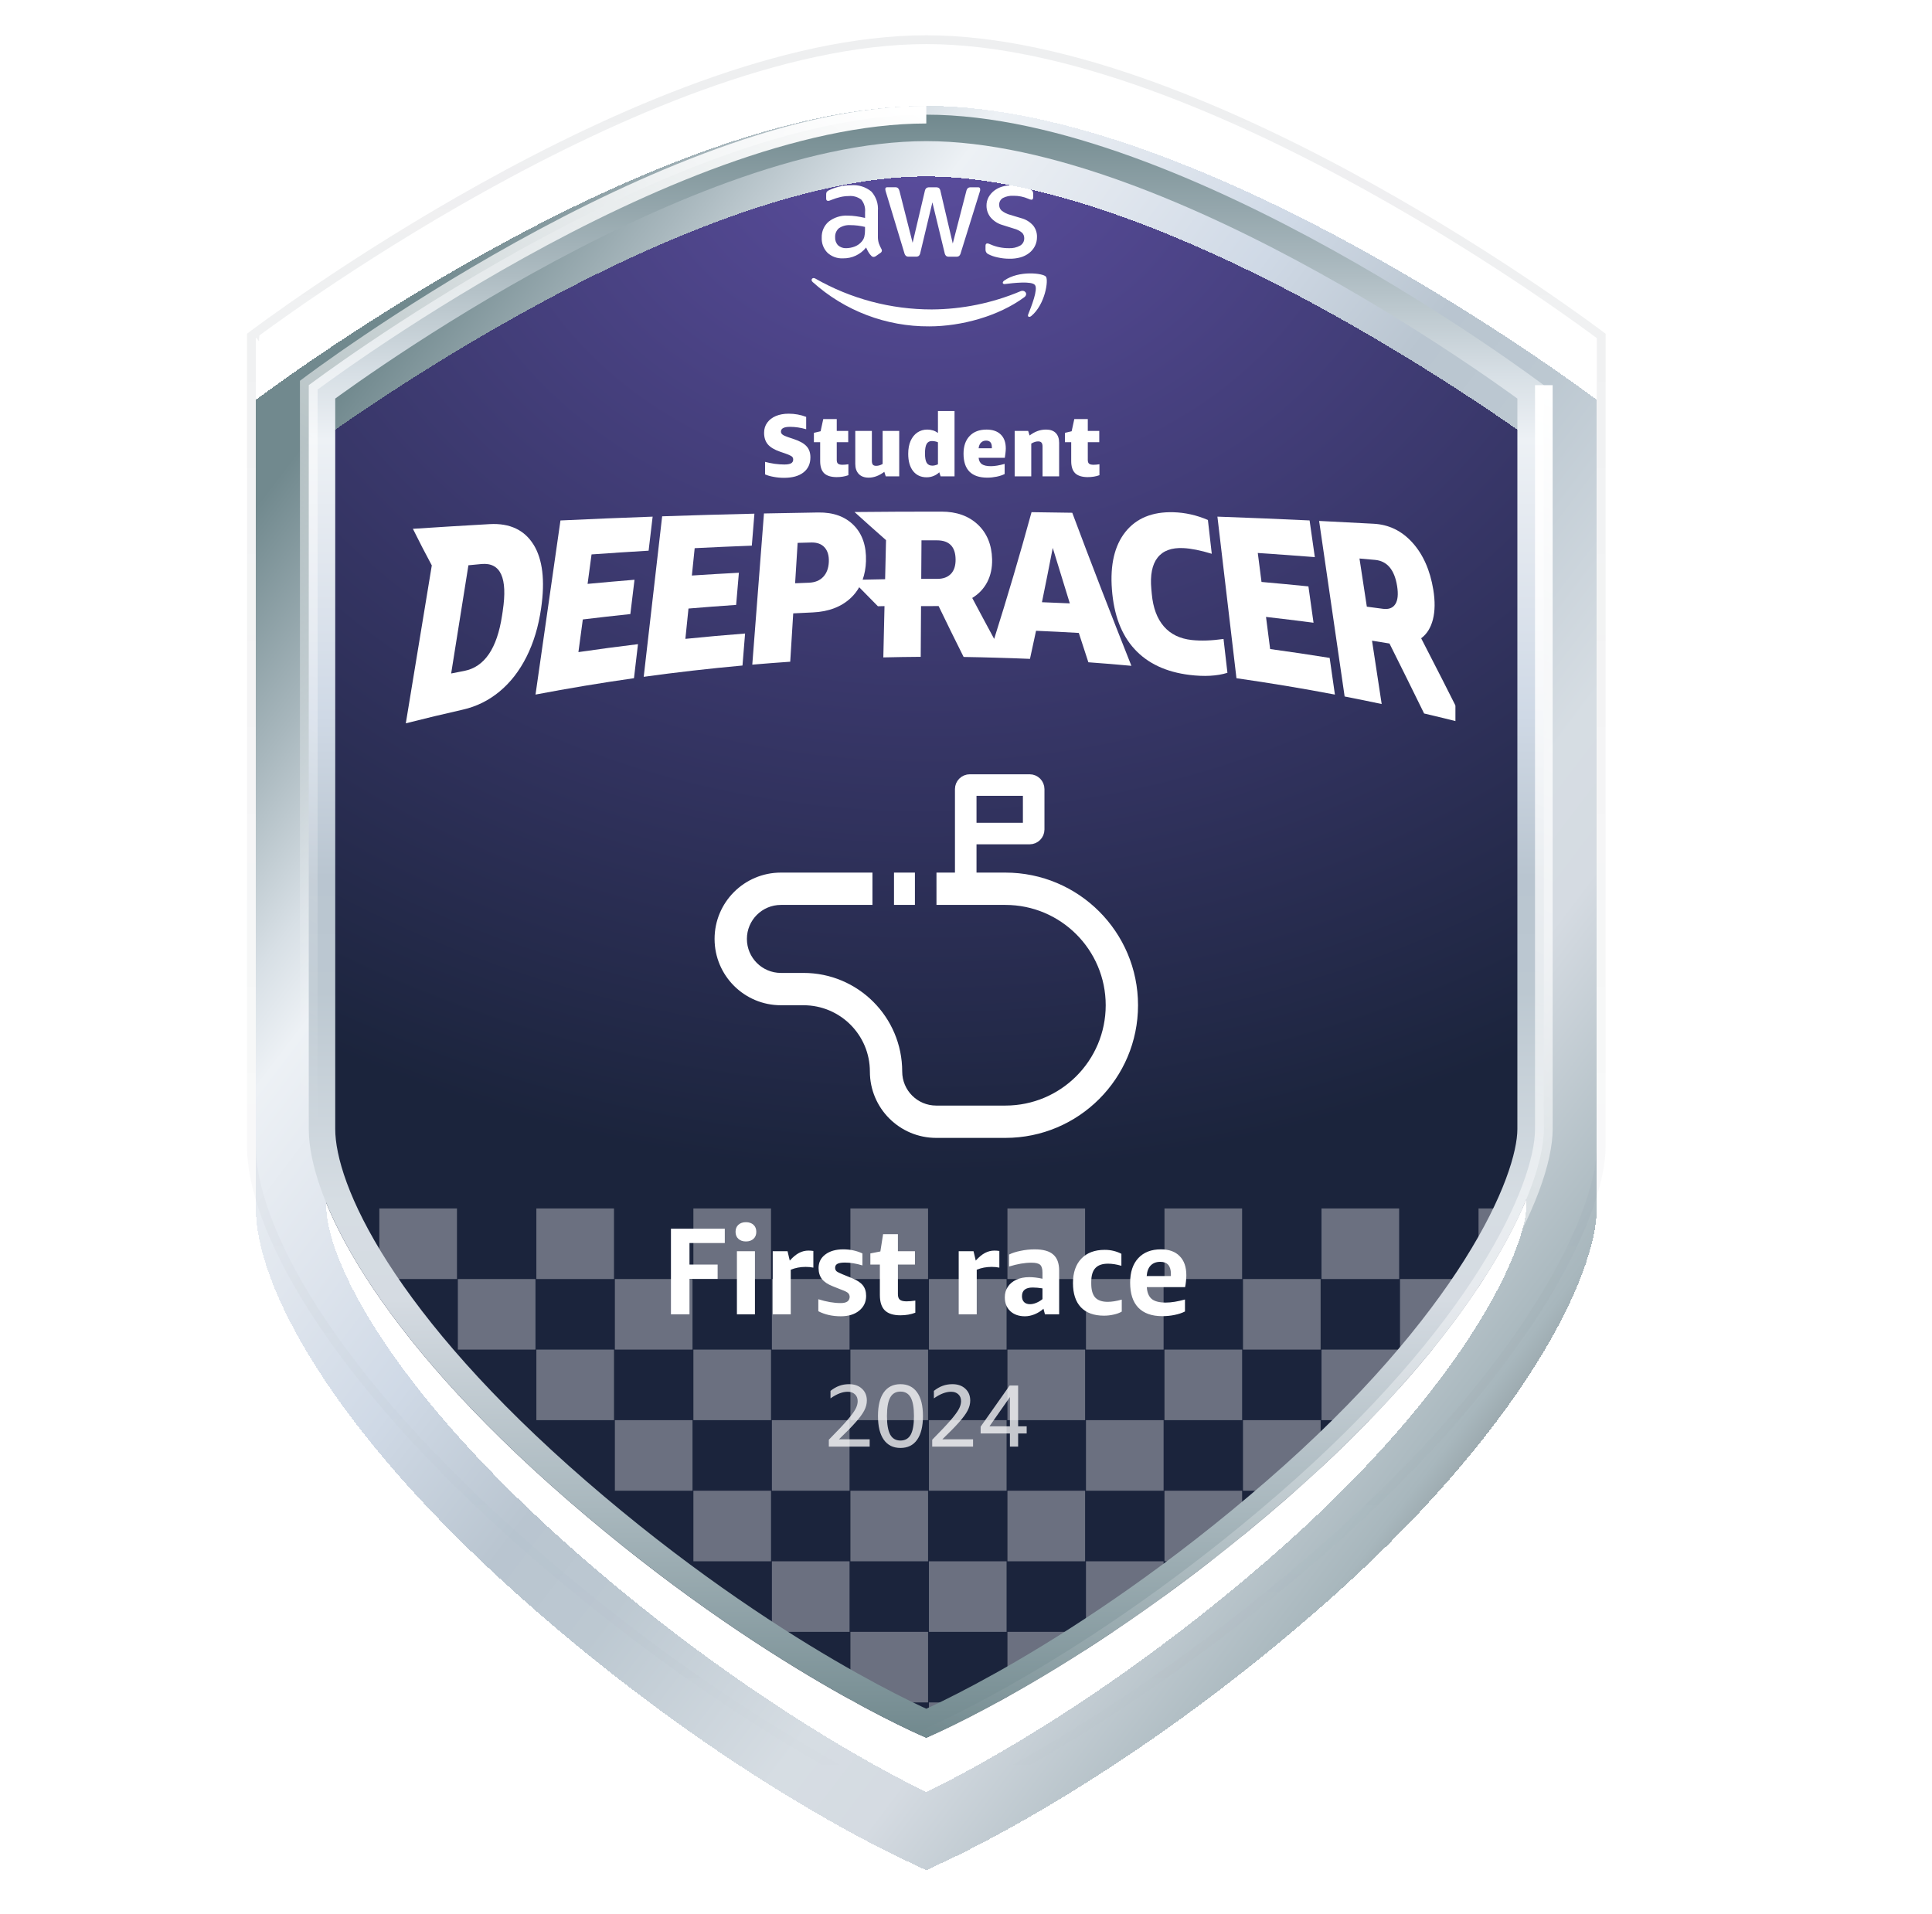 <svg width="219" height="217" viewBox="0 0 219 217" fill="none" xmlns="http://www.w3.org/2000/svg">
<g filter="url(#filter0_ii_113_13527)">
<path d="M35 128V43.667C35 43.667 75.526 13 105 13C134.474 13 175 43.667 175 43.667V128C175 134.708 167.632 151 145.526 170.167C123.421 189.333 105 197 105 197C105 197 86.579 189.333 64.474 170.167C42.368 151 35 135.667 35 128Z" fill="url(#paint0_radial_113_13527)"/>
</g>
<g style="mix-blend-mode:overlay" opacity="0.35">
<path d="M167.598 145H176.397V137H167.598V145Z" fill="white"/>
<path d="M149.798 145H158.598V137H149.798V145Z" fill="white"/>
<path d="M131.998 145H140.798V137H131.998V145Z" fill="white"/>
<path d="M114.198 145H122.998V137H114.198V145Z" fill="white"/>
<path d="M96.398 145H105.198V137H96.398V145Z" fill="white"/>
<path d="M78.599 145H87.398V137H78.599V145Z" fill="white"/>
<path d="M60.799 145H69.599V137H60.799V145Z" fill="white"/>
<path d="M42.999 145H51.799V137H42.999V145Z" fill="white"/>
<path d="M158.698 153H167.498V145H158.698V153Z" fill="white"/>
<path d="M140.899 153H149.698V145H140.899V153Z" fill="white"/>
<path d="M123.099 153H131.898V145H123.099V153Z" fill="white"/>
<path d="M105.299 153H114.099V145H105.299V153Z" fill="white"/>
<path d="M87.499 153H96.299V145H87.499V153Z" fill="white"/>
<path d="M69.699 153H78.499V145H69.699V153Z" fill="white"/>
<path d="M51.9 153H60.699V145H51.9V153Z" fill="white"/>
<path d="M149.799 161H158.599V153H149.799V161Z" fill="white"/>
<path d="M131.999 161H140.799V153H131.999V161Z" fill="white"/>
<path d="M114.199 161H122.999V153H114.199V161Z" fill="white"/>
<path d="M96.4 161H105.199V153H96.4V161Z" fill="white"/>
<path d="M78.6 161H87.399V153H78.6V161Z" fill="white"/>
<path d="M60.8 161H69.6V153H60.8V161Z" fill="white"/>
<path d="M140.898 169H149.698V161H140.898V169Z" fill="white"/>
<path d="M123.099 169H131.898V161H123.099V169Z" fill="white"/>
<path d="M105.299 169H114.099V161H105.299V169Z" fill="white"/>
<path d="M87.499 169H96.299V161H87.499V169Z" fill="white"/>
<path d="M69.699 169H78.499V161H69.699V169Z" fill="white"/>
<path d="M131.999 177H140.799V169H131.999V177Z" fill="white"/>
<path d="M114.199 177H122.999V169H114.199V177Z" fill="white"/>
<path d="M96.4 177H105.199V169H96.4V177Z" fill="white"/>
<path d="M78.6 177H87.399V169H78.6V177Z" fill="white"/>
<path d="M123.099 185H131.898V177H123.099V185Z" fill="white"/>
<path d="M105.299 185H114.099V177H105.299V185Z" fill="white"/>
<path d="M87.499 185H96.299V177H87.499V185Z" fill="white"/>
<path d="M114.199 193H122.999V185H114.199V193Z" fill="white"/>
<path d="M96.4 193H105.199V185H96.4V193Z" fill="white"/>
<path d="M105.299 201H114.099V193H105.299V201Z" fill="white"/>
</g>
<g clip-path="url(#clip0_113_13527)">
<g clip-path="url(#clip1_113_13527)">
<path d="M99.514 26.787C99.506 27.053 99.54 27.32 99.616 27.576C99.694 27.795 99.79 28.008 99.904 28.211C99.942 28.271 99.964 28.341 99.968 28.413C99.962 28.467 99.944 28.519 99.914 28.565C99.884 28.61 99.844 28.648 99.797 28.675L99.264 29.048C99.195 29.096 99.113 29.124 99.029 29.128C98.979 29.126 98.931 29.114 98.886 29.093C98.841 29.072 98.801 29.042 98.768 29.005C98.644 28.883 98.536 28.745 98.448 28.595C98.359 28.445 98.268 28.267 98.176 28.061C97.863 28.451 97.466 28.764 97.014 28.977C96.562 29.19 96.067 29.296 95.568 29.288C95.245 29.306 94.922 29.259 94.618 29.15C94.314 29.041 94.035 28.872 93.797 28.653C93.576 28.429 93.405 28.162 93.293 27.868C93.181 27.574 93.131 27.261 93.146 26.947C93.132 26.605 93.195 26.265 93.329 25.951C93.464 25.638 93.668 25.358 93.925 25.133C94.542 24.647 95.316 24.402 96.101 24.445C96.415 24.446 96.729 24.469 97.04 24.515C97.367 24.561 97.706 24.625 98.058 24.707V24.056C98.11 23.546 97.959 23.036 97.637 22.637C97.225 22.321 96.708 22.174 96.192 22.227C95.87 22.228 95.549 22.268 95.237 22.344C94.912 22.422 94.593 22.523 94.282 22.648C94.182 22.694 94.079 22.733 93.973 22.765H93.834C93.71 22.765 93.648 22.673 93.648 22.488V22.067C93.64 21.96 93.662 21.853 93.712 21.757C93.778 21.675 93.865 21.611 93.962 21.571C94.319 21.4 94.693 21.266 95.077 21.171C95.528 21.055 95.992 20.997 96.458 21C97.296 20.926 98.13 21.184 98.778 21.72C99.042 22.015 99.243 22.36 99.37 22.735C99.496 23.11 99.545 23.507 99.514 23.901V26.787ZM95.914 28.136C96.227 28.131 96.537 28.076 96.832 27.971C97.156 27.858 97.445 27.661 97.669 27.4C97.807 27.246 97.909 27.064 97.968 26.867C98.029 26.615 98.058 26.357 98.053 26.099V25.725C97.784 25.661 97.511 25.611 97.237 25.576C96.961 25.541 96.683 25.523 96.405 25.523C95.938 25.488 95.473 25.614 95.088 25.88C94.948 26.003 94.838 26.155 94.766 26.326C94.693 26.496 94.659 26.681 94.666 26.867C94.654 27.037 94.676 27.208 94.732 27.37C94.788 27.531 94.876 27.679 94.992 27.805C95.116 27.918 95.262 28.006 95.42 28.062C95.578 28.119 95.746 28.144 95.914 28.136ZM103.034 29.096C102.914 29.107 102.794 29.077 102.693 29.011C102.598 28.916 102.534 28.795 102.506 28.664L100.432 21.805C100.391 21.69 100.364 21.57 100.352 21.448C100.347 21.418 100.35 21.388 100.359 21.359C100.368 21.331 100.384 21.305 100.406 21.283C100.427 21.262 100.453 21.246 100.481 21.237C100.51 21.227 100.54 21.225 100.57 21.229H101.44C101.561 21.217 101.684 21.247 101.786 21.315C101.874 21.413 101.935 21.532 101.962 21.661L103.45 27.528L104.832 21.661C104.853 21.532 104.914 21.412 105.008 21.32C105.114 21.254 105.24 21.224 105.365 21.235H106.08C106.205 21.224 106.33 21.254 106.437 21.32C106.529 21.415 106.589 21.536 106.608 21.667L108 27.608L109.536 21.667C109.564 21.537 109.626 21.417 109.717 21.32C109.819 21.253 109.942 21.222 110.064 21.235H110.885C110.915 21.23 110.945 21.233 110.974 21.242C111.002 21.252 111.028 21.267 111.049 21.289C111.071 21.31 111.087 21.336 111.096 21.365C111.106 21.393 111.108 21.424 111.104 21.453C111.108 21.499 111.108 21.546 111.104 21.592C111.087 21.666 111.065 21.739 111.04 21.811L108.906 28.669C108.879 28.8 108.814 28.921 108.72 29.016C108.619 29.082 108.498 29.112 108.378 29.101H107.6C107.473 29.114 107.347 29.082 107.242 29.011C107.151 28.911 107.091 28.787 107.072 28.653L105.69 22.941L104.325 28.648C104.305 28.782 104.246 28.906 104.154 29.005C104.05 29.077 103.923 29.109 103.797 29.096H103.034ZM114.426 29.331C113.967 29.331 113.509 29.279 113.061 29.176C112.705 29.104 112.36 28.984 112.037 28.819C111.94 28.777 111.857 28.708 111.799 28.62C111.741 28.532 111.711 28.428 111.712 28.323V27.875C111.712 27.69 111.779 27.597 111.914 27.597C111.971 27.598 112.027 27.609 112.08 27.629L112.304 27.72C112.617 27.858 112.944 27.962 113.28 28.029C113.631 28.101 113.988 28.137 114.346 28.136C114.797 28.163 115.247 28.061 115.642 27.843C115.787 27.757 115.905 27.634 115.986 27.487C116.067 27.339 116.106 27.173 116.101 27.005C116.104 26.891 116.084 26.778 116.043 26.672C116.002 26.566 115.94 26.469 115.861 26.387C115.592 26.161 115.274 26 114.933 25.917L113.648 25.512C113.106 25.362 112.624 25.049 112.266 24.616C111.98 24.248 111.825 23.796 111.824 23.331C111.816 22.986 111.899 22.646 112.064 22.344C112.223 22.06 112.439 21.811 112.698 21.613C112.97 21.407 113.277 21.251 113.605 21.155C113.967 21.05 114.343 20.998 114.72 21C114.919 21 115.119 21.012 115.317 21.037C115.52 21.062 115.712 21.096 115.893 21.139C116.074 21.181 116.243 21.227 116.4 21.277C116.528 21.318 116.653 21.369 116.773 21.432C116.874 21.486 116.963 21.561 117.034 21.651C117.091 21.738 117.119 21.84 117.114 21.944V22.365C117.114 22.55 117.047 22.643 116.912 22.643C116.792 22.629 116.676 22.593 116.57 22.536C116.032 22.302 115.45 22.186 114.864 22.195C114.455 22.173 114.049 22.26 113.685 22.445C113.548 22.525 113.437 22.641 113.362 22.78C113.288 22.92 113.254 23.077 113.264 23.235C113.261 23.352 113.283 23.468 113.328 23.577C113.373 23.685 113.44 23.783 113.525 23.864C113.812 24.094 114.145 24.261 114.501 24.355L115.76 24.733C116.293 24.872 116.771 25.169 117.13 25.587C117.412 25.953 117.559 26.405 117.546 26.867C117.551 27.224 117.47 27.576 117.312 27.896C117.156 28.201 116.936 28.469 116.666 28.68C116.372 28.907 116.037 29.076 115.68 29.176C115.271 29.288 114.849 29.34 114.426 29.331Z" fill="white"/>
<path fill-rule="evenodd" clip-rule="evenodd" d="M116.101 33.699C113.184 35.853 108.949 37 105.333 37C100.454 37.032 95.74 35.238 92.117 31.971C91.845 31.725 92.085 31.389 92.416 31.576C96.435 33.875 100.985 35.083 105.616 35.08C109.073 35.061 112.494 34.36 115.68 33.016C116.17 32.808 116.586 33.341 116.101 33.699Z" fill="white"/>
<path fill-rule="evenodd" clip-rule="evenodd" d="M117.317 32.312C116.944 31.832 114.848 32.088 113.909 32.2C113.626 32.232 113.578 31.987 113.834 31.805C115.504 30.632 118.245 30.968 118.56 31.363C118.874 31.757 118.474 34.504 116.912 35.816C116.672 36.019 116.442 35.912 116.549 35.645C116.901 34.76 117.69 32.792 117.317 32.312Z" fill="white"/>
</g>
<g filter="url(#filter1_d_113_13527)">
<path d="M59.483 60.751C58.462 59.1 56.815 58.292 54.511 58.418C51.607 58.582 48.704 58.758 45.804 58.95C46.507 60.37 47.221 61.751 47.946 63.099C46.963 69.064 45.983 75.032 45 81C47.154 80.453 49.31 79.937 51.471 79.448C53.012 79.098 54.403 78.409 55.627 77.394C56.851 76.379 57.87 75.073 58.679 73.465C59.488 71.858 60.039 70.031 60.34 67.948C60.799 64.781 60.502 62.404 59.483 60.746V60.751ZM55.992 68.252C55.965 68.43 55.938 68.609 55.91 68.784C55.342 72.532 53.913 74.61 51.633 75.058C51.136 75.155 50.638 75.251 50.141 75.35C50.793 71.262 51.445 67.174 52.097 63.084C52.592 63.036 53.089 62.988 53.584 62.942C55.753 62.749 56.557 64.523 55.989 68.249L55.992 68.252Z" fill="white"/>
<path d="M65.061 69.225C66.858 69.008 68.654 68.803 70.453 68.615C70.61 67.319 70.767 66.022 70.924 64.725C69.149 64.87 67.377 65.026 65.605 65.193C65.754 64.079 65.904 62.966 66.054 61.852C68.21 61.698 70.366 61.558 72.523 61.43C72.675 60.143 72.827 58.858 72.979 57.571C69.495 57.694 66.01 57.839 62.531 58.003C61.589 64.583 60.647 71.161 59.703 77.741C63.417 77.035 67.138 76.415 70.864 75.885C71.016 74.598 71.166 73.313 71.318 72.026C69.065 72.299 66.814 72.6 64.566 72.927C64.733 71.694 64.897 70.459 65.064 69.228L65.061 69.225Z" fill="white"/>
<path d="M84.221 60.862C84.32 59.652 84.417 58.444 84.516 57.234C81.029 57.314 77.542 57.413 74.058 57.533C73.36 63.597 72.665 69.664 71.967 75.729C75.695 75.215 79.428 74.788 83.164 74.449C83.263 73.239 83.359 72.031 83.458 70.821C81.201 70.995 78.943 71.197 76.69 71.426C76.808 70.281 76.924 69.136 77.042 67.989C78.844 67.837 80.643 67.7 82.444 67.577C82.548 66.362 82.652 65.145 82.756 63.93C80.978 64.024 79.201 64.13 77.426 64.246C77.533 63.212 77.639 62.178 77.745 61.144C79.904 61.035 82.063 60.941 84.221 60.859V60.862Z" fill="white"/>
<path d="M115.928 57.068C114.61 61.893 113.195 66.671 111.693 71.431C110.853 69.876 110.02 68.329 109.206 66.789C109.95 66.338 110.517 65.735 110.911 64.981C111.302 64.224 111.483 63.361 111.459 62.392C111.415 60.739 110.865 59.425 109.829 58.456C108.791 57.487 107.424 57 105.705 57C102.426 56.998 99.144 57.012 95.865 57.046C97.038 58.111 98.229 59.172 99.434 60.233C99.4 61.71 99.366 63.188 99.332 64.665C98.482 64.677 97.632 64.696 96.785 64.716C97.007 64.087 97.137 63.395 97.162 62.626C97.217 60.891 96.749 59.531 95.775 58.545C94.802 57.562 93.467 57.073 91.748 57.099C89.698 57.13 87.648 57.167 85.598 57.21C85.156 62.922 84.714 68.637 84.274 74.35C85.709 74.227 87.141 74.116 88.575 74.017C88.688 72.19 88.802 70.363 88.915 68.536C89.654 68.498 90.396 68.461 91.135 68.428C92.933 68.346 94.382 67.794 95.464 66.767C95.838 66.413 96.145 66.013 96.394 65.574C97.096 66.292 97.799 67.01 98.514 67.729C98.763 67.724 99.014 67.719 99.262 67.714C99.219 69.652 99.173 71.59 99.129 73.528C100.542 73.494 101.955 73.472 103.367 73.463C103.379 71.547 103.391 69.63 103.403 67.714C104.068 67.712 104.732 67.709 105.396 67.709C106.318 69.626 107.265 71.547 108.23 73.477C109.464 73.494 110.696 73.528 111.93 73.562C113.205 73.598 114.477 73.639 115.752 73.694C115.984 72.634 116.216 71.573 116.44 70.51C118.056 70.578 119.671 70.66 121.287 70.754C121.644 71.86 122.006 72.969 122.371 74.08C123.998 74.198 125.623 74.331 127.248 74.482C124.897 68.56 122.661 62.795 120.545 57.13C119.007 57.104 117.469 57.082 115.931 57.063L115.928 57.068ZM92.313 64.4C91.919 64.814 91.381 65.034 90.695 65.06C90.174 65.08 89.652 65.101 89.13 65.123C89.225 63.595 89.321 62.069 89.415 60.543C89.927 60.529 90.439 60.514 90.951 60.502C91.625 60.486 92.134 60.676 92.48 61.069C92.825 61.462 92.984 62.014 92.95 62.72C92.916 63.426 92.704 63.988 92.313 64.4ZM106.786 64.058C106.424 64.436 105.915 64.624 105.258 64.624C105.012 64.624 104.765 64.624 104.519 64.624C104.154 64.624 103.79 64.624 103.425 64.626C103.435 63.171 103.445 61.712 103.454 60.257C104.039 60.257 104.625 60.257 105.212 60.257C106.601 60.257 107.306 60.982 107.32 62.423C107.327 63.137 107.149 63.682 106.789 64.06L106.786 64.058ZM117.109 67.271C117.529 65.224 117.937 63.173 118.333 61.112C118.966 63.2 119.611 65.294 120.268 67.403C119.215 67.355 118.162 67.309 117.109 67.271Z" fill="white"/>
<path d="M134.109 71.559C132.757 71.416 131.692 70.901 130.924 70.011C130.156 69.122 129.705 67.905 129.56 66.34C129.543 66.155 129.526 65.969 129.509 65.786C129.362 64.19 129.598 63.005 130.212 62.219C130.825 61.435 131.801 61.069 133.146 61.136C134.022 61.182 135.092 61.392 136.359 61.78C136.212 60.503 136.067 59.225 135.92 57.948C134.633 57.396 133.331 57.109 132.006 57.07C129.598 57.005 127.799 57.764 126.573 59.297C125.349 60.835 124.822 63.002 125.042 65.837C125.264 68.722 126.107 70.954 127.604 72.585C129.099 74.217 131.19 75.189 133.841 75.514C135.505 75.716 136.939 75.647 138.134 75.275C137.987 73.996 137.84 72.718 137.692 71.438C136.338 71.629 135.142 71.667 134.109 71.559Z" fill="white"/>
<path d="M142.975 72.579C142.818 71.366 142.664 70.151 142.507 68.939C144.303 69.144 146.1 69.363 147.894 69.597C147.701 68.223 147.508 66.852 147.315 65.478C145.542 65.299 143.77 65.131 141.997 64.974C141.857 63.877 141.715 62.783 141.575 61.689C143.731 61.833 145.885 61.99 148.041 62.159C147.843 60.773 147.645 59.387 147.447 58.001C143.965 57.837 140.483 57.692 136.999 57.569C137.719 63.675 138.438 69.78 139.158 75.888C142.884 76.421 146.605 77.038 150.318 77.744C150.12 76.358 149.922 74.972 149.722 73.586C147.476 73.225 145.228 72.887 142.978 72.581L142.975 72.579Z" fill="white"/>
<path d="M160.091 71.361C160.741 70.884 161.185 70.172 161.427 69.223C161.668 68.273 161.682 67.145 161.47 65.853C161.11 63.648 160.313 61.847 159.096 60.507C157.879 59.165 156.421 58.468 154.709 58.376C152.649 58.263 150.589 58.155 148.527 58.056C149.491 64.689 150.457 71.325 151.42 77.958C152.821 78.23 154.221 78.517 155.619 78.814C155.255 76.42 154.89 74.027 154.525 71.633C155.185 71.739 155.844 71.845 156.503 71.954C157.795 74.538 159.104 77.179 160.429 79.886C161.955 80.243 163.479 80.614 165 81C163.339 77.688 161.704 74.477 160.094 71.358L160.091 71.361ZM157.162 67.492C156.877 67.933 156.406 68.105 155.757 68.018C155.151 67.936 154.542 67.856 153.936 67.777C153.659 65.957 153.381 64.137 153.103 62.317C153.688 62.368 154.269 62.419 154.851 62.472C156.235 62.592 157.073 63.587 157.37 65.451C157.515 66.371 157.447 67.054 157.162 67.492Z" fill="white"/>
</g>
<path d="M76.055 149V139.298H82.159V140.922H78.156V143.358H81.347V144.982H78.156V149H76.055ZM83.532 149V141.846H85.576V149H83.532ZM84.554 140.74C84.199 140.74 83.915 140.642 83.7 140.446C83.485 140.25 83.378 139.984 83.378 139.648C83.378 139.312 83.485 139.046 83.7 138.85C83.915 138.654 84.199 138.556 84.554 138.556C84.909 138.556 85.193 138.654 85.408 138.85C85.623 139.046 85.73 139.312 85.73 139.648C85.73 139.984 85.623 140.25 85.408 140.446C85.193 140.642 84.909 140.74 84.554 140.74ZM87.591 149V141.846H89.271L89.523 142.91C89.897 142.499 90.247 142.21 90.573 142.042C90.909 141.865 91.264 141.776 91.637 141.776C91.815 141.776 92.001 141.79 92.197 141.818V143.708C91.936 143.652 91.647 143.624 91.329 143.624C90.723 143.624 90.158 143.731 89.635 143.946V149H87.591ZM96.303 147.026C96.303 146.839 96.247 146.695 96.135 146.592C96.032 146.489 95.818 146.377 95.491 146.256L94.399 145.822C93.83 145.598 93.419 145.323 93.167 144.996C92.915 144.669 92.789 144.254 92.789 143.75C92.789 143.115 93.041 142.607 93.545 142.224C94.058 141.832 94.74 141.636 95.589 141.636C96.373 141.636 97.097 141.79 97.759 142.098V143.456C97.05 143.241 96.387 143.134 95.771 143.134C95.388 143.134 95.109 143.181 94.931 143.274C94.754 143.367 94.665 143.517 94.665 143.722C94.665 143.881 94.716 144.011 94.819 144.114C94.931 144.207 95.16 144.324 95.505 144.464L96.569 144.898C97.148 145.131 97.558 145.402 97.801 145.71C98.053 146.018 98.179 146.419 98.179 146.914C98.179 147.605 97.913 148.165 97.381 148.594C96.859 149.014 96.168 149.224 95.309 149.224C94.348 149.224 93.499 149.033 92.761 148.65V147.292C93.685 147.581 94.53 147.726 95.295 147.726C95.967 147.726 96.303 147.493 96.303 147.026ZM103.756 148.818C103.252 149.014 102.687 149.112 102.062 149.112C101.268 149.112 100.68 148.925 100.298 148.552C99.924 148.179 99.737 147.6 99.737 146.816V143.358H98.659V142.098L99.793 141.874L100.102 139.914H101.782V141.846H103.714V143.358H101.782V146.718C101.782 147.017 101.856 147.227 102.006 147.348C102.155 147.469 102.407 147.53 102.762 147.53C103.051 147.53 103.382 147.502 103.756 147.446V148.818ZM108.673 149V141.846H110.353L110.605 142.91C110.979 142.499 111.329 142.21 111.655 142.042C111.991 141.865 112.346 141.776 112.719 141.776C112.897 141.776 113.083 141.79 113.279 141.818V143.708C113.018 143.652 112.729 143.624 112.411 143.624C111.805 143.624 111.24 143.731 110.717 143.946V149H108.673ZM118.449 149L118.281 148.37C117.992 148.631 117.656 148.841 117.273 149C116.9 149.149 116.536 149.224 116.181 149.224C115.491 149.224 114.935 149.028 114.515 148.636C114.105 148.244 113.899 147.721 113.899 147.068C113.899 146.62 114.011 146.228 114.235 145.892C114.459 145.547 114.781 145.276 115.201 145.08C115.621 144.884 116.116 144.786 116.685 144.786C117.133 144.786 117.628 144.847 118.169 144.968V144.268C118.169 143.839 118.081 143.545 117.903 143.386C117.726 143.227 117.399 143.148 116.923 143.148C116.158 143.148 115.313 143.293 114.389 143.582V142.224C114.735 142.047 115.169 141.907 115.691 141.804C116.214 141.692 116.746 141.636 117.287 141.636C118.249 141.636 118.949 141.832 119.387 142.224C119.835 142.607 120.059 143.213 120.059 144.044V149H118.449ZM116.755 147.852C116.989 147.852 117.227 147.801 117.469 147.698C117.721 147.595 117.955 147.455 118.169 147.278V146.06C117.759 145.995 117.39 145.962 117.063 145.962C116.251 145.962 115.845 146.289 115.845 146.942C115.845 147.231 115.925 147.455 116.083 147.614C116.242 147.773 116.466 147.852 116.755 147.852ZM127.156 148.692C126.904 148.841 126.6 148.953 126.246 149.028C125.891 149.112 125.522 149.154 125.14 149.154C124.001 149.154 123.128 148.837 122.522 148.202C121.924 147.567 121.626 146.653 121.626 145.458C121.626 144.273 121.943 143.349 122.578 142.686C123.212 142.023 124.094 141.692 125.224 141.692C125.905 141.692 126.535 141.841 127.114 142.14V143.498C126.563 143.339 126.059 143.26 125.602 143.26C124.948 143.26 124.468 143.428 124.16 143.764C123.852 144.091 123.698 144.613 123.698 145.332V145.528C123.698 146.237 123.847 146.76 124.146 147.096C124.454 147.423 124.925 147.586 125.56 147.586C126.017 147.586 126.549 147.502 127.156 147.334V148.692ZM129.996 145.92C130.034 146.536 130.22 146.984 130.556 147.264C130.892 147.535 131.42 147.67 132.138 147.67C132.764 147.67 133.492 147.553 134.322 147.32V148.678C133.996 148.846 133.604 148.977 133.146 149.07C132.698 149.163 132.232 149.21 131.746 149.21C130.561 149.21 129.656 148.888 129.03 148.244C128.414 147.6 128.106 146.657 128.106 145.416C128.106 144.221 128.414 143.293 129.03 142.63C129.646 141.967 130.5 141.636 131.592 141.636C132.516 141.636 133.226 141.893 133.72 142.406C134.224 142.91 134.476 143.633 134.476 144.576C134.476 144.781 134.462 145.015 134.434 145.276C134.406 145.537 134.374 145.752 134.336 145.92H129.996ZM131.522 143.05C131.065 143.05 130.701 143.19 130.43 143.47C130.169 143.741 130.02 144.137 129.982 144.66H132.726V144.422C132.726 143.507 132.325 143.05 131.522 143.05Z" fill="white"/>
<path d="M93.951 164V163.22C94.911 162.247 95.611 161.503 96.051 160.99C96.498 160.47 96.805 160.053 96.971 159.74C97.138 159.427 97.221 159.13 97.221 158.85C97.221 158.517 97.118 158.257 96.911 158.07C96.711 157.877 96.438 157.78 96.091 157.78C95.498 157.78 94.848 158.03 94.141 158.53V157.68C94.468 157.42 94.798 157.23 95.131 157.11C95.471 156.983 95.841 156.92 96.241 156.92C96.848 156.92 97.335 157.09 97.701 157.43C98.075 157.77 98.261 158.22 98.261 158.78C98.261 159.153 98.161 159.533 97.961 159.92C97.761 160.3 97.435 160.743 96.981 161.25C96.535 161.757 95.908 162.397 95.101 163.17H98.581V164H93.951ZM102.071 163.31C102.597 163.31 102.984 163.09 103.231 162.65C103.477 162.203 103.601 161.497 103.601 160.53C103.601 159.577 103.477 158.877 103.231 158.43C102.984 157.983 102.597 157.76 102.071 157.76C101.544 157.76 101.157 157.983 100.911 158.43C100.664 158.877 100.541 159.577 100.541 160.53C100.541 161.49 100.664 162.193 100.911 162.64C101.157 163.087 101.544 163.31 102.071 163.31ZM102.071 164.15C101.251 164.15 100.621 163.84 100.181 163.22C99.741 162.593 99.521 161.697 99.521 160.53C99.521 159.37 99.737 158.48 100.171 157.86C100.611 157.233 101.244 156.92 102.071 156.92C102.891 156.92 103.521 157.23 103.961 157.85C104.401 158.47 104.621 159.363 104.621 160.53C104.621 161.697 104.401 162.593 103.961 163.22C103.527 163.84 102.897 164.15 102.071 164.15ZM105.67 164V163.22C106.63 162.247 107.33 161.503 107.77 160.99C108.217 160.47 108.523 160.053 108.69 159.74C108.857 159.427 108.94 159.13 108.94 158.85C108.94 158.517 108.837 158.257 108.63 158.07C108.43 157.877 108.157 157.78 107.81 157.78C107.217 157.78 106.567 158.03 105.86 158.53V157.68C106.187 157.42 106.517 157.23 106.85 157.11C107.19 156.983 107.56 156.92 107.96 156.92C108.567 156.92 109.053 157.09 109.42 157.43C109.793 157.77 109.98 158.22 109.98 158.78C109.98 159.153 109.88 159.533 109.68 159.92C109.48 160.3 109.153 160.743 108.7 161.25C108.253 161.757 107.627 162.397 106.82 163.17H110.3V164H105.67ZM114.479 164V162.51H111.159V161.74L114.449 157.07H115.409V161.7H116.379V162.51H115.409V164H114.479ZM114.479 161.7V158.38L112.159 161.7H114.479Z" fill="white" fill-opacity="0.75"/>
<path fill-rule="evenodd" clip-rule="evenodd" d="M98.896 98.924H88.519C84.366 98.924 81 102.29 81 106.443C81 110.595 84.366 113.962 88.519 113.962H91.085C95.238 113.962 98.605 117.328 98.605 121.481C98.605 125.634 101.971 129 106.124 129H113.962C122.267 129 129 122.267 129 113.962C129 105.657 122.267 98.924 113.962 98.924H106.153V102.588H113.962C120.244 102.588 125.336 107.68 125.336 113.962C125.336 120.244 120.244 125.336 113.962 125.336H106.124C103.995 125.336 102.269 123.61 102.269 121.481C102.269 115.305 97.262 110.298 91.085 110.298H88.519C86.39 110.298 84.664 108.572 84.664 106.443C84.664 104.314 86.39 102.588 88.519 102.588H98.896V98.924ZM103.71 102.588H101.339V98.924H103.71V102.588Z" fill="white"/>
<path d="M109.47 99.992V94.496M109.47 94.496V89.458C109.47 89.205 109.675 89 109.928 89H116.714C116.967 89 117.172 89.205 117.172 89.458V94.038C117.172 94.291 116.967 94.496 116.714 94.496H109.47Z" stroke="white" stroke-width="2.443"/>
<path d="M88.403 51.2C87.77 50.98 87.313 50.703 87.033 50.37C86.753 50.037 86.613 49.6 86.613 49.06C86.613 48.62 86.733 48.237 86.973 47.91C87.213 47.583 87.54 47.333 87.953 47.16C88.373 46.987 88.853 46.9 89.393 46.9C90.093 46.9 90.757 47.02 91.383 47.26V48.66C90.75 48.48 90.14 48.39 89.553 48.39C88.867 48.39 88.523 48.57 88.523 48.93C88.523 49.063 88.583 49.177 88.703 49.27C88.823 49.363 89.043 49.463 89.363 49.57L89.963 49.77C90.65 49.997 91.137 50.27 91.423 50.59C91.717 50.903 91.863 51.323 91.863 51.85C91.863 52.583 91.6 53.153 91.073 53.56C90.553 53.967 89.82 54.17 88.873 54.17C88.467 54.17 88.073 54.133 87.693 54.06C87.313 53.993 86.99 53.9 86.723 53.78V52.36C87.05 52.447 87.41 52.52 87.803 52.58C88.203 52.633 88.567 52.66 88.893 52.66C89.24 52.66 89.497 52.617 89.663 52.53C89.83 52.437 89.913 52.293 89.913 52.1C89.913 51.993 89.89 51.907 89.843 51.84C89.803 51.773 89.72 51.71 89.593 51.65C89.473 51.583 89.27 51.5 88.983 51.4L88.403 51.2ZM96.169 53.87C95.775 54.017 95.325 54.09 94.819 54.09C94.185 54.083 93.719 53.937 93.419 53.65C93.119 53.357 92.969 52.897 92.969 52.27V50.13H92.259V49.07L93.019 48.89L93.319 47.51H94.849V48.85H96.149V50.13H94.849V52.15C94.849 52.35 94.899 52.49 94.999 52.57C95.099 52.65 95.269 52.69 95.509 52.69C95.695 52.69 95.915 52.67 96.169 52.63V53.87ZM100.4 54L100.24 53.49C99.653 53.93 99.063 54.15 98.47 54.15C97.99 54.15 97.616 54.013 97.35 53.74C97.083 53.46 96.95 53.08 96.95 52.6V48.85H98.83V52.24C98.83 52.44 98.866 52.587 98.94 52.68C99.02 52.767 99.146 52.81 99.32 52.81C99.56 52.81 99.803 52.74 100.05 52.6V48.85H101.93V54H100.4ZM105.04 54.11C104.387 54.11 103.874 53.873 103.5 53.4C103.134 52.927 102.95 52.277 102.95 51.45C102.95 50.883 103.04 50.393 103.22 49.98C103.407 49.567 103.664 49.25 103.99 49.03C104.317 48.81 104.69 48.7 105.11 48.7C105.57 48.7 105.974 48.827 106.32 49.08V46.6H108.2V54H106.62L106.47 53.54C106.29 53.72 106.074 53.86 105.82 53.96C105.574 54.06 105.314 54.11 105.04 54.11ZM105.69 52.79C105.87 52.79 106.08 52.74 106.32 52.64V50.14C106.114 50.047 105.88 50 105.62 50C105.354 50 105.157 50.113 105.03 50.34C104.91 50.567 104.85 50.923 104.85 51.41C104.85 51.89 104.914 52.24 105.04 52.46C105.174 52.68 105.39 52.79 105.69 52.79ZM110.93 51.9C110.963 52.233 111.09 52.477 111.31 52.63C111.537 52.777 111.873 52.85 112.32 52.85C112.747 52.85 113.267 52.763 113.88 52.59V53.74C113.627 53.867 113.323 53.967 112.97 54.04C112.617 54.113 112.267 54.15 111.92 54.15C110.12 54.15 109.22 53.243 109.22 51.43C109.22 50.577 109.45 49.91 109.91 49.43C110.37 48.943 111.01 48.7 111.83 48.7C112.523 48.7 113.06 48.887 113.44 49.26C113.82 49.627 114.01 50.153 114.01 50.84C114.01 50.993 113.997 51.177 113.97 51.39C113.95 51.597 113.927 51.767 113.9 51.9H110.93ZM111.78 49.95C111.54 49.95 111.347 50.027 111.2 50.18C111.053 50.327 110.963 50.54 110.93 50.82H112.43V50.7C112.43 50.2 112.213 49.95 111.78 49.95ZM118.177 54V50.62C118.177 50.42 118.137 50.273 118.057 50.18C117.984 50.087 117.857 50.04 117.677 50.04C117.43 50.04 117.17 50.123 116.897 50.29V54H115.017V48.85H116.547L116.707 49.37C117.02 49.137 117.327 48.967 117.627 48.86C117.927 48.753 118.244 48.7 118.577 48.7C119.057 48.7 119.424 48.83 119.677 49.09C119.93 49.35 120.057 49.72 120.057 50.2V54H118.177ZM124.626 53.87C124.232 54.017 123.782 54.09 123.276 54.09C122.642 54.083 122.176 53.937 121.876 53.65C121.576 53.357 121.426 52.897 121.426 52.27V50.13H120.716V49.07L121.476 48.89L121.776 47.51H123.306V48.85H124.606V50.13H123.306V52.15C123.306 52.35 123.356 52.49 123.456 52.57C123.556 52.65 123.726 52.69 123.966 52.69C124.152 52.69 124.372 52.67 124.626 52.63V53.87Z" fill="white"/>
</g>
<g filter="url(#filter2_ddd_113_13527)">
<path d="M106.734 199.783C106.057 200.117 105.476 200.393 105 200.615C104.524 200.393 103.943 200.117 103.266 199.783C101.096 198.716 97.932 197.069 94.022 194.778C86.201 190.195 75.408 183.044 63.622 172.813C51.843 162.587 44.119 153.495 39.369 146.073C34.555 138.551 33 133.07 33 130V40.357C33.093 40.289 33.19 40.219 33.291 40.147C34.528 39.256 36.339 37.977 38.614 36.439C43.17 33.361 49.569 29.26 56.943 25.163C71.883 16.863 90.103 9 105 9C119.897 9 138.117 16.863 153.057 25.163C160.431 29.26 166.83 33.361 171.386 36.439C173.661 37.977 175.472 39.256 176.709 40.147C176.81 40.219 176.907 40.289 177 40.357V130C177 132.523 175.47 137.996 170.615 145.708C165.855 153.269 158.128 162.613 146.378 172.813C134.592 183.044 123.799 190.195 115.978 194.778C112.068 197.069 108.904 198.716 106.734 199.783Z" stroke="url(#paint1_linear_113_13527)" stroke-width="8" shape-rendering="crispEdges"/>
</g>
<path d="M105 205C105.192 205.462 105.192 205.461 105.193 205.461L105.194 205.461L105.197 205.46L105.209 205.455L105.254 205.436C105.272 205.428 105.293 205.419 105.319 205.408C105.35 205.394 105.387 205.378 105.43 205.36C105.584 205.293 105.813 205.192 106.112 205.057C106.711 204.786 107.591 204.377 108.721 203.821C110.981 202.709 114.241 201.011 118.253 198.661C126.275 193.96 137.301 186.651 149.328 176.211C161.359 165.767 169.393 156.095 174.423 148.105C179.441 140.133 181.5 133.786 181.5 130V38.333V38.085L181.302 37.935L181 38.333C181.302 37.935 181.302 37.935 181.301 37.934L181.3 37.933L181.293 37.928L181.269 37.91L181.173 37.837C181.087 37.774 180.961 37.68 180.795 37.557C180.464 37.312 179.974 36.952 179.339 36.495C178.07 35.581 176.222 34.276 173.905 32.711C169.271 29.58 162.759 25.405 155.243 21.23C140.235 12.892 121.138 4.5 105 4.5C88.862 4.5 69.765 12.892 54.757 21.23C47.241 25.405 40.729 29.58 36.095 32.711C33.778 34.276 31.93 35.581 30.661 36.495C30.026 36.952 29.536 37.312 29.205 37.557C29.039 37.68 28.913 37.774 28.828 37.837L28.731 37.91L28.707 37.928L28.7 37.933L28.699 37.934C28.698 37.935 28.698 37.935 29 38.333L28.698 37.935L28.5 38.085V38.333V130C28.5 134.304 30.556 140.65 35.579 148.499C40.61 156.36 48.645 165.77 60.672 176.211C72.699 186.651 83.725 193.96 91.747 198.661C95.758 201.011 99.019 202.709 101.279 203.821C102.409 204.377 103.289 204.786 103.888 205.057C104.187 205.192 104.416 205.293 104.57 205.36C104.648 205.394 104.707 205.419 104.746 205.436L104.791 205.455L104.803 205.46L104.806 205.461L104.807 205.461C104.808 205.461 104.808 205.462 105 205ZM105 205L105.192 205.462L105 205.542L104.808 205.462L105 205Z" stroke="url(#paint2_linear_113_13527)"/>
<path d="M105 195.364C104.933 195.334 104.861 195.301 104.783 195.266C104.25 195.025 103.459 194.658 102.438 194.156C100.395 193.153 97.434 191.613 93.784 189.476C86.483 185.203 76.429 178.547 65.456 169.033C54.486 159.522 47.222 151.002 42.71 143.962C38.175 136.883 36.5 131.422 36.5 128V44.421C36.791 44.207 37.185 43.919 37.675 43.567C38.83 42.736 40.516 41.547 42.632 40.118C46.866 37.261 52.815 33.452 59.675 29.645C73.469 21.991 90.676 14.5 105 14.5C119.324 14.5 136.531 21.991 150.325 29.645C157.185 33.452 163.134 37.261 167.368 40.118C169.484 41.547 171.17 42.736 172.325 43.567C172.815 43.919 173.209 44.207 173.5 44.421V128C173.5 130.933 171.834 136.391 167.284 143.612C162.768 150.776 155.503 159.531 144.544 169.033C133.571 178.547 123.518 185.203 116.216 189.476C112.566 191.613 109.605 193.153 107.562 194.156C106.541 194.658 105.75 195.025 105.217 195.266C105.139 195.301 105.067 195.334 105 195.364Z" stroke="url(#paint3_linear_113_13527)" stroke-width="3"/>
<g filter="url(#filter3_f_113_13527)">
<path d="M105 197C105 197 123.421 189.333 145.526 170.167C167.632 151 175 134.708 175 128C175 121.292 175 43.667 175 43.667" stroke="url(#paint4_linear_113_13527)" stroke-width="2"/>
</g>
<g filter="url(#filter4_f_113_13527)">
<path d="M105 13C75.526 13 35 43.667 35 43.667C35 43.667 35 120.333 35 128" stroke="url(#paint5_linear_113_13527)" stroke-width="2"/>
</g>
<defs>
<filter id="filter0_ii_113_13527" x="35" y="11" width="140" height="188" filterUnits="userSpaceOnUse" color-interpolation-filters="sRGB">
<feFlood flood-opacity="0" result="BackgroundImageFix"/>
<feBlend mode="normal" in="SourceGraphic" in2="BackgroundImageFix" result="shape"/>
<feColorMatrix in="SourceAlpha" type="matrix" values="0 0 0 0 0 0 0 0 0 0 0 0 0 0 0 0 0 0 127 0" result="hardAlpha"/>
<feOffset dy="2"/>
<feGaussianBlur stdDeviation="2"/>
<feComposite in2="hardAlpha" operator="arithmetic" k2="-1" k3="1"/>
<feColorMatrix type="matrix" values="0 0 0 0 0 0 0 0 0 0 0 0 0 0 0 0 0 0 0.75 0"/>
<feBlend mode="normal" in2="shape" result="effect1_innerShadow_113_13527"/>
<feColorMatrix in="SourceAlpha" type="matrix" values="0 0 0 0 0 0 0 0 0 0 0 0 0 0 0 0 0 0 127 0" result="hardAlpha"/>
<feOffset dy="-2"/>
<feGaussianBlur stdDeviation="1"/>
<feComposite in2="hardAlpha" operator="arithmetic" k2="-1" k3="1"/>
<feColorMatrix type="matrix" values="0 0 0 0 0 0 0 0 0 0 0 0 0 0 0 0 0 0 1 0"/>
<feBlend mode="normal" in2="effect1_innerShadow_113_13527" result="effect2_innerShadow_113_13527"/>
</filter>
<filter id="filter1_d_113_13527" x="45" y="57" width="122" height="26" filterUnits="userSpaceOnUse" color-interpolation-filters="sRGB">
<feFlood flood-opacity="0" result="BackgroundImageFix"/>
<feColorMatrix in="SourceAlpha" type="matrix" values="0 0 0 0 0 0 0 0 0 0 0 0 0 0 0 0 0 0 127 0" result="hardAlpha"/>
<feOffset dx="1" dy="1"/>
<feGaussianBlur stdDeviation="0.5"/>
<feComposite in2="hardAlpha" operator="out"/>
<feColorMatrix type="matrix" values="0 0 0 0 0 0 0 0 0 0 0 0 0 0 0 0 0 0 0.75 0"/>
<feBlend mode="normal" in2="BackgroundImageFix" result="effect1_dropShadow_113_13527"/>
<feBlend mode="normal" in="SourceGraphic" in2="effect1_dropShadow_113_13527" result="shape"/>
</filter>
<filter id="filter2_ddd_113_13527" x="21" y="1" width="168" height="216" filterUnits="userSpaceOnUse" color-interpolation-filters="sRGB">
<feFlood flood-opacity="0" result="BackgroundImageFix"/>
<feColorMatrix in="SourceAlpha" type="matrix" values="0 0 0 0 0 0 0 0 0 0 0 0 0 0 0 0 0 0 127 0" result="hardAlpha"/>
<feOffset dy="1"/>
<feGaussianBlur stdDeviation="0.5"/>
<feComposite in2="hardAlpha" operator="out"/>
<feColorMatrix type="matrix" values="0 0 0 0 0.137 0 0 0 0 0.184 0 0 0 0 0.243 0 0 0 0.5 0"/>
<feBlend mode="normal" in2="BackgroundImageFix" result="effect1_dropShadow_113_13527"/>
<feColorMatrix in="SourceAlpha" type="matrix" values="0 0 0 0 0 0 0 0 0 0 0 0 0 0 0 0 0 0 127 0" result="hardAlpha"/>
<feOffset dy="2"/>
<feGaussianBlur stdDeviation="2"/>
<feComposite in2="hardAlpha" operator="out"/>
<feColorMatrix type="matrix" values="0 0 0 0 0.137 0 0 0 0 0.184 0 0 0 0 0.243 0 0 0 0.35 0"/>
<feBlend mode="normal" in2="effect1_dropShadow_113_13527" result="effect2_dropShadow_113_13527"/>
<feColorMatrix in="SourceAlpha" type="matrix" values="0 0 0 0 0 0 0 0 0 0 0 0 0 0 0 0 0 0 127 0" result="hardAlpha"/>
<feOffset dy="4"/>
<feGaussianBlur stdDeviation="4"/>
<feComposite in2="hardAlpha" operator="out"/>
<feColorMatrix type="matrix" values="0 0 0 0 0.137 0 0 0 0 0.184 0 0 0 0 0.243 0 0 0 0.16 0"/>
<feBlend mode="normal" in2="effect2_dropShadow_113_13527" result="effect3_dropShadow_113_13527"/>
<feBlend mode="normal" in="SourceGraphic" in2="effect3_dropShadow_113_13527" result="shape"/>
</filter>
<filter id="filter3_f_113_13527" x="98.615" y="37.667" width="83.385" height="166.256" filterUnits="userSpaceOnUse" color-interpolation-filters="sRGB">
<feFlood flood-opacity="0" result="BackgroundImageFix"/>
<feBlend mode="normal" in="SourceGraphic" in2="BackgroundImageFix" result="shape"/>
<feGaussianBlur stdDeviation="3" result="effect1_foregroundBlur_113_13527"/>
</filter>
<filter id="filter4_f_113_13527" x="28" y="6" width="83" height="128" filterUnits="userSpaceOnUse" color-interpolation-filters="sRGB">
<feFlood flood-opacity="0" result="BackgroundImageFix"/>
<feBlend mode="normal" in="SourceGraphic" in2="BackgroundImageFix" result="shape"/>
<feGaussianBlur stdDeviation="3" result="effect1_foregroundBlur_113_13527"/>
</filter>
<radialGradient id="paint0_radial_113_13527" cx="0" cy="0" r="1" gradientUnits="userSpaceOnUse" gradientTransform="translate(105 13) rotate(90) scale(120.5 145.072)">
<stop stop-color="#5C4EA0"/>
<stop offset="1" stop-color="#1B243C"/>
</radialGradient>
<linearGradient id="paint1_linear_113_13527" x1="171.764" y1="192.867" x2="12.633" y2="71.927" gradientUnits="userSpaceOnUse">
<stop stop-color="#3C3D3D"/>
<stop offset="0.14" stop-color="#A8B7BD"/>
<stop offset="0.27" stop-color="#D5DBE2"/>
<stop offset="0.33" stop-color="#D6DDE3"/>
<stop offset="0.46" stop-color="#BCC8D1"/>
<stop offset="0.53" stop-color="#B9C5D0"/>
<stop offset="0.61" stop-color="#CBD5E1"/>
<stop offset="0.63" stop-color="#CFD9E6"/>
<stop offset="0.72" stop-color="#E0E6EE"/>
<stop offset="0.8" stop-color="#EDF1F5"/>
<stop offset="0.84" stop-color="#D7DFE5"/>
<stop offset="0.91" stop-color="#A8B7BD"/>
<stop offset="1" stop-color="#71898E"/>
</linearGradient>
<linearGradient id="paint2_linear_113_13527" x1="105" y1="5" x2="105" y2="205" gradientUnits="userSpaceOnUse">
<stop stop-color="#232F3E" stop-opacity="0.08"/>
<stop offset="1" stop-color="#232F3E" stop-opacity="0"/>
</linearGradient>
<linearGradient id="paint3_linear_113_13527" x1="105" y1="197" x2="105" y2="13" gradientUnits="userSpaceOnUse">
<stop stop-color="#71898E"/>
<stop offset="0.14" stop-color="#A8B7BD"/>
<stop offset="0.27" stop-color="#D5DBE2"/>
<stop offset="0.33" stop-color="#D6DDE3"/>
<stop offset="0.46" stop-color="#BCC8D1"/>
<stop offset="0.53" stop-color="#B9C5D0"/>
<stop offset="0.61" stop-color="#CBD5E1"/>
<stop offset="0.63" stop-color="#CFD9E6"/>
<stop offset="0.72" stop-color="#E0E6EE"/>
<stop offset="0.8" stop-color="#EDF1F5"/>
<stop offset="0.84" stop-color="#D7DFE5"/>
<stop offset="0.91" stop-color="#A8B7BD"/>
<stop offset="1" stop-color="#71898E"/>
</linearGradient>
<linearGradient id="paint4_linear_113_13527" x1="175" y1="44" x2="105" y2="197" gradientUnits="userSpaceOnUse">
<stop stop-color="white"/>
<stop offset="1" stop-color="white" stop-opacity="0"/>
</linearGradient>
<linearGradient id="paint5_linear_113_13527" x1="105" y1="13" x2="35" y2="128" gradientUnits="userSpaceOnUse">
<stop stop-color="white"/>
<stop offset="1" stop-color="white" stop-opacity="0"/>
</linearGradient>
<clipPath id="clip0_113_13527">
<rect width="120" height="184" fill="white" transform="translate(45 13)"/>
</clipPath>
<clipPath id="clip1_113_13527">
<rect width="26.667" height="16" fill="white" transform="translate(92 21)"/>
</clipPath>
</defs>
</svg>
